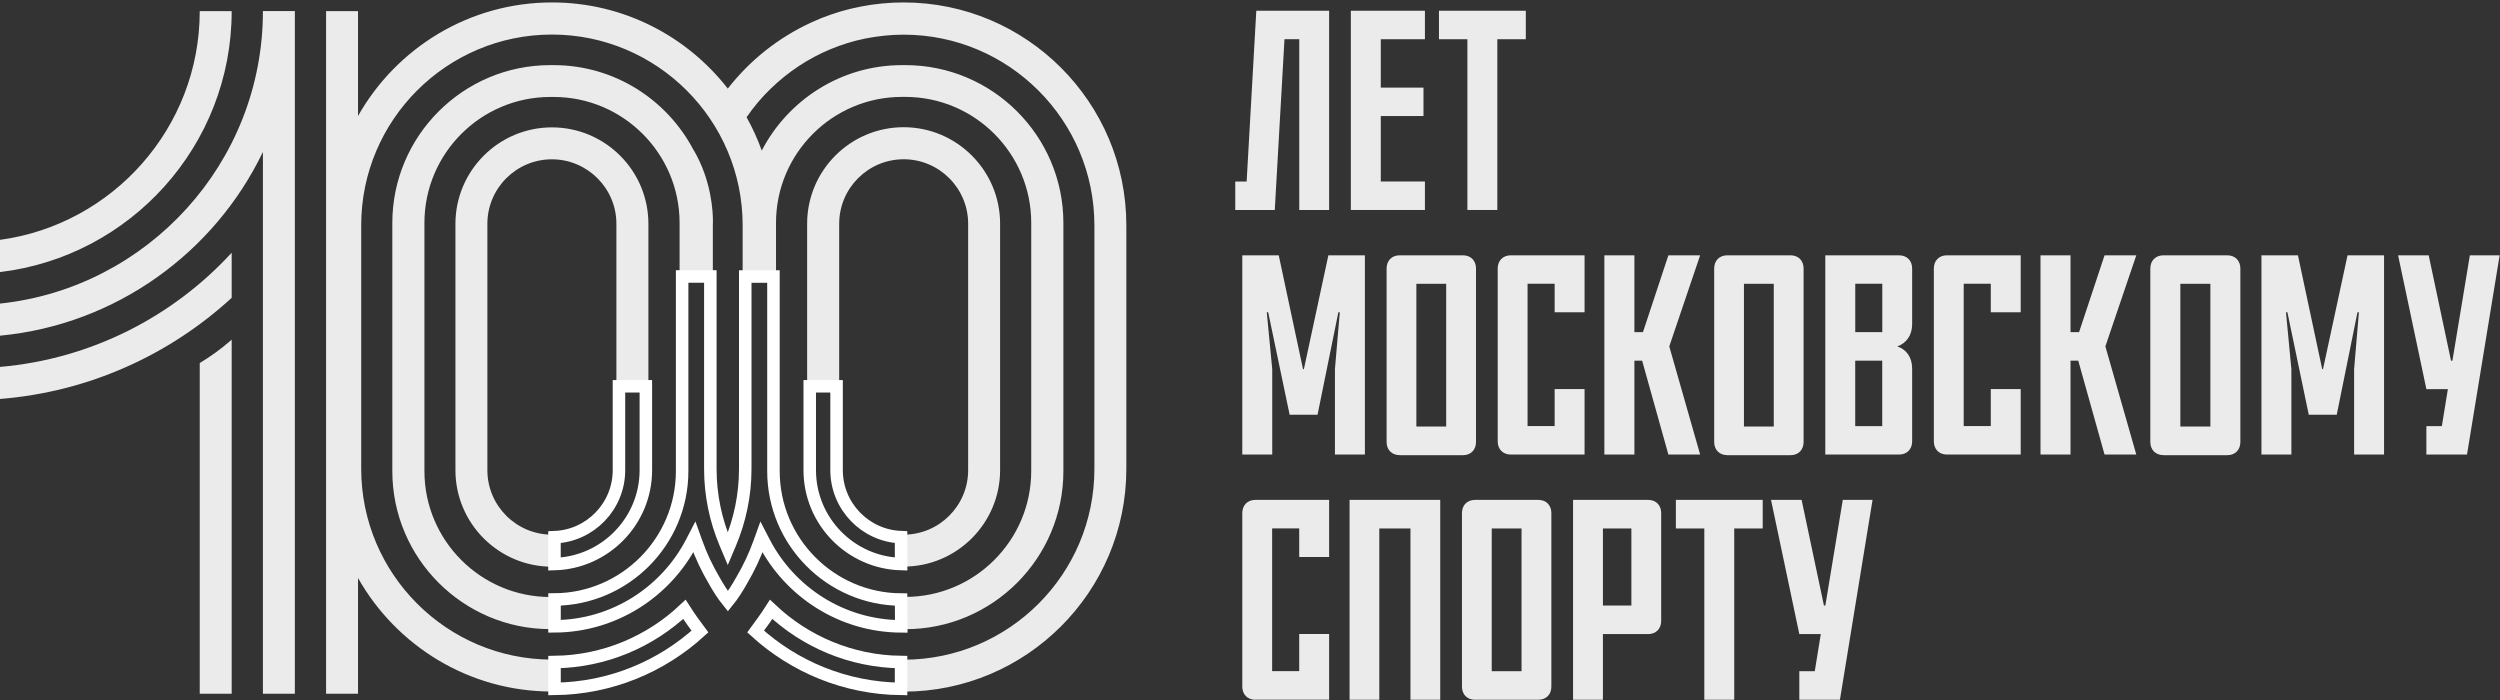 <svg width="200" height="56" viewBox="0 0 200 56" fill="none" xmlns="http://www.w3.org/2000/svg">
<rect x="0" y="0" width="200" height="56" fill="#333333" stroke="none"/>
<g clip-path="url(#clip0_1185_9076)">
<path opacity="0.9" fill-rule="evenodd" clip-rule="evenodd" d="M71.528 0.212L71.529 0.212C71.782 0.204 72.032 0.195 72.289 0.195C82.118 0.195 90.111 8.189 90.107 18.026V37.508C90.107 47.337 82.118 55.331 72.289 55.331C67.615 55.331 63.356 53.518 60.176 50.561L60.182 50.553C63.361 53.507 67.618 55.317 72.289 55.317V52.775H72.294C80.707 52.775 87.552 45.935 87.552 37.517V18.031C87.552 9.618 80.711 2.773 72.294 2.773C72.062 2.773 71.835 2.781 71.608 2.79L71.608 2.79C71.578 2.792 71.548 2.793 71.518 2.795L71.509 2.795L71.491 2.796C71.48 2.796 71.469 2.796 71.459 2.797C71.449 2.798 71.439 2.798 71.429 2.799C71.334 2.807 71.238 2.815 71.143 2.822C71.04 2.83 70.938 2.838 70.839 2.847C70.829 2.848 70.817 2.849 70.806 2.85L70.798 2.851L70.791 2.851L70.791 2.851L70.778 2.852L70.772 2.853L70.764 2.853C70.757 2.854 70.75 2.855 70.743 2.856C70.54 2.875 70.344 2.902 70.142 2.929L70.07 2.939C70.034 2.945 69.999 2.949 69.964 2.955C69.953 2.957 69.942 2.958 69.93 2.96C69.78 2.98 69.637 3.007 69.494 3.034L69.493 3.034L69.463 3.04C69.446 3.043 69.43 3.046 69.413 3.049C69.392 3.053 69.371 3.057 69.35 3.061C69.314 3.065 69.28 3.07 69.245 3.078C69.013 3.126 68.79 3.175 68.568 3.231L68.515 3.244C68.467 3.258 68.418 3.27 68.37 3.283L68.368 3.284C68.207 3.327 68.047 3.369 67.891 3.419C67.865 3.428 67.838 3.432 67.812 3.441C67.358 3.581 66.912 3.742 66.48 3.921C66.471 3.921 66.462 3.926 66.454 3.93C64.663 4.673 63.046 5.747 61.675 7.08V7.075C60.95 7.774 60.299 8.547 59.727 9.377C60.198 10.229 60.609 11.116 60.941 12.046C63.046 7.993 67.288 5.21 72.162 5.21H72.434C79.401 5.21 85.071 10.871 85.071 17.839V37.696C85.071 44.663 79.401 50.334 72.434 50.334H72.162C67.284 50.334 63.048 47.556 60.942 43.495C60.945 43.489 60.947 43.482 60.949 43.475C63.054 47.538 67.292 50.316 72.171 50.316H72.306L72.289 47.761H72.154C66.597 47.761 62.081 43.239 62.081 37.688V21.918H59.416V37.504C59.416 39.596 58.988 41.58 58.223 43.392C58.223 43.392 58.223 43.392 58.223 43.392C58.985 41.582 59.412 39.597 59.412 37.508V18.022C59.412 9.609 52.567 2.764 44.154 2.764C35.741 2.764 28.896 9.605 28.896 18.022V37.508C28.896 45.917 35.741 52.767 44.154 52.767H44.158V55.317C48.831 55.317 53.089 53.505 56.269 50.549L56.271 50.552C53.091 53.509 48.832 55.322 44.158 55.322C37.51 55.322 31.705 51.657 28.642 46.24V55.501H26.087V0.89H28.642V9.277C31.705 3.86 37.514 0.195 44.163 0.195C49.876 0.195 54.97 2.904 58.224 7.088C59.984 4.826 62.282 2.995 64.92 1.79L64.947 1.777C65.423 1.554 65.92 1.357 66.423 1.183L66.502 1.156C66.99 0.986 67.489 0.838 67.995 0.715C68.005 0.713 68.014 0.711 68.023 0.709C68.041 0.705 68.058 0.701 68.076 0.697L68.089 0.693L68.106 0.689C68.113 0.688 68.12 0.686 68.127 0.685C68.62 0.567 69.122 0.471 69.634 0.392C69.662 0.388 69.689 0.384 69.716 0.381C69.743 0.378 69.771 0.375 69.799 0.37C70.306 0.3 70.813 0.248 71.328 0.222C71.358 0.219 71.389 0.218 71.422 0.217L71.423 0.217C71.439 0.217 71.455 0.216 71.471 0.215C71.486 0.215 71.501 0.214 71.516 0.213L71.528 0.212ZM56.269 50.549L56.271 50.547C55.851 49.997 55.218 49.123 54.794 48.429C52.038 51.111 48.286 52.762 44.158 52.762V52.767C48.293 52.766 52.044 51.106 54.79 48.433C55.213 49.127 55.85 49.999 56.269 50.549ZM57.027 21.914H57.031V37.504C57.031 39.588 57.459 41.579 58.223 43.392C58.222 43.395 58.221 43.398 58.22 43.401C57.455 41.588 57.027 39.596 57.027 37.508V21.914ZM54.367 21.914H57.027V18.022C57.027 17.93 57.031 17.843 57.035 17.756C57.04 16.956 56.927 14.466 55.511 12.033C55.511 12.035 55.51 12.038 55.509 12.04L55.508 12.041C55.508 12.043 55.507 12.045 55.507 12.046C53.401 7.988 49.164 5.21 44.285 5.21H44.018C37.051 5.21 31.386 10.88 31.386 17.839V37.692C31.386 44.659 37.056 50.329 44.018 50.329H44.285C49.164 50.329 53.401 47.547 55.507 43.489C55.887 44.554 56.367 45.568 56.935 46.533C57.324 47.223 57.761 47.909 58.22 48.433L58.224 48.429L58.228 48.433C58.687 47.913 59.128 47.228 59.513 46.533C59.854 45.957 60.163 45.358 60.439 44.74C60.621 44.333 60.789 43.918 60.942 43.495C60.941 43.494 60.941 43.494 60.941 43.493C60.788 43.916 60.621 44.332 60.439 44.74C60.166 45.35 59.859 45.942 59.521 46.516C59.136 47.206 58.695 47.892 58.236 48.416C58.232 48.416 58.232 48.411 58.232 48.411C58.228 48.411 58.228 48.416 58.228 48.416C57.769 47.892 57.332 47.21 56.944 46.516C56.376 45.55 55.895 44.537 55.515 43.471C53.41 47.529 49.173 50.312 44.293 50.312H44.158V47.761H44.294C49.846 47.761 54.367 43.244 54.367 37.688V21.914ZM54.367 21.914H54.366V37.683C54.366 43.239 49.845 47.756 44.293 47.756H44.158V47.761H44.027C38.471 47.761 33.954 43.239 33.954 37.688V17.83C33.954 12.273 38.475 7.757 44.027 7.757H44.294C49.85 7.757 54.367 12.278 54.367 17.83V21.914ZM72.289 52.775V52.762C68.152 52.762 64.405 51.111 61.653 48.429C61.237 49.114 60.612 49.958 60.201 50.514L60.176 50.547L60.182 50.553C60.597 49.998 61.235 49.133 61.657 48.442C64.408 51.123 68.154 52.774 72.289 52.775ZM72.154 7.752C66.602 7.752 62.081 12.269 62.081 17.825V37.679C62.081 43.231 66.598 47.752 72.154 47.752H72.424C77.977 47.752 82.498 43.235 82.498 37.679V17.825C82.498 12.273 77.981 7.752 72.424 7.752H72.154ZM72.289 45.328H72.293V45.332C68.868 45.332 65.956 43.087 64.95 39.992C65.959 43.087 68.865 45.328 72.289 45.328ZM72.284 42.772C69.445 42.767 67.135 40.454 67.135 37.613V17.9C67.135 15.056 69.45 12.741 72.294 12.741C75.137 12.741 77.452 15.056 77.452 17.9V37.613C77.452 40.457 75.137 42.772 72.294 42.772L72.289 42.772L72.293 45.328C76.546 45.325 80.008 41.862 80.008 37.609V17.895C80.008 13.641 76.544 10.177 72.289 10.177C68.035 10.177 64.571 13.641 64.571 17.895V37.609C64.572 38.44 64.706 39.241 64.95 39.992C64.707 39.242 64.575 38.443 64.575 37.613V30.698H67.13V37.613C67.13 40.455 69.443 42.77 72.284 42.772ZM36.435 17.908C36.435 13.654 39.899 10.19 44.154 10.19C48.408 10.19 51.872 13.645 51.872 17.904V37.618C51.872 41.872 48.408 45.336 44.154 45.336C39.899 45.336 36.435 41.872 36.435 37.618V17.908ZM49.312 30.698H51.872V37.613C51.872 41.868 48.408 45.332 44.154 45.332V42.776C46.305 42.776 48.154 41.449 48.927 39.571C48.154 41.447 46.304 42.772 44.149 42.772C41.306 42.772 38.99 40.457 38.99 37.613V17.904C38.99 15.06 41.306 12.745 44.149 12.745C46.993 12.745 49.312 15.06 49.312 17.904L49.312 30.698ZM49.312 30.698V37.613L49.312 37.613L49.312 30.698ZM15.979 55.501V29.043C16.831 28.532 17.639 27.947 18.386 27.304L18.534 27.173V55.501H15.979ZM18.534 0.89H15.979C15.979 10.229 9.012 17.965 0 19.188V21.765C10.422 20.525 18.534 11.64 18.534 0.89ZM0 31.917V29.353C7.304 28.72 13.838 25.33 18.534 20.219V23.827C13.563 28.388 7.116 31.349 0 31.917ZM21.033 0.886V0.899C21.033 13.025 11.803 23.041 0 24.286V26.855C9.282 25.972 17.163 20.206 21.033 12.155V55.501H23.588V0.886H21.033Z" fill="white"/>
<path d="M72.101 50.111C67.331 50.085 63.192 47.359 61.13 43.381L60.915 42.966L60.757 43.406C60.377 44.46 59.906 45.462 59.345 46.412L59.343 46.414L59.342 46.416C59.004 47.024 58.625 47.621 58.232 48.104C57.841 47.622 57.464 47.028 57.122 46.416L57.121 46.414L57.12 46.412C56.558 45.457 56.083 44.455 55.708 43.402L55.55 42.96L55.334 43.377C53.272 47.351 49.133 50.081 44.362 50.107V47.96C49.995 47.923 54.571 43.329 54.571 37.683V22.118H56.827V37.504C56.827 39.616 57.26 41.635 58.035 43.472L58.223 43.918L58.412 43.472C59.186 41.635 59.62 39.625 59.62 37.504V22.123H61.876V37.688C61.876 43.33 66.448 47.928 72.086 47.965L72.101 50.111ZM44.362 55.112V52.965C48.375 52.913 52.026 51.321 54.754 48.75C55.134 49.348 55.625 50.03 55.996 50.523C52.914 53.33 48.836 55.061 44.362 55.112ZM61.693 48.751C64.417 51.321 68.064 52.913 72.085 52.965V55.112C67.61 55.061 63.532 53.329 60.45 50.522C60.813 50.029 61.311 49.352 61.693 48.751ZM49.517 37.613V30.903H51.668V37.613C51.668 41.687 48.406 45.016 44.358 45.125V42.977C47.22 42.869 49.517 40.501 49.517 37.613ZM66.926 37.613C66.926 40.502 69.222 42.865 72.085 42.973L72.089 45.125C68.041 45.016 64.779 41.687 64.779 37.613V30.903H66.926V37.613Z" stroke="white"/>
<path opacity="0.9" d="M101.982 16.798H98.821V14.52H99.732L100.504 0.86H106.33V16.798H103.941V3.138H102.758L101.982 16.798Z" fill="white"/>
<path opacity="0.9" d="M108.067 0.86H113.993V3.138H110.462V7.009H113.879V9.283H110.462V14.52H113.993V16.798H108.067V0.86Z" fill="white"/>
<path opacity="0.9" d="M115.117 0.86H122.065V3.138H119.785V16.798H117.392V3.138H115.117V0.86Z" fill="white"/>
<path opacity="0.9" d="M106.27 20.425H109.191V36.364H106.795V29.532L107.184 24.979H107.07L105.404 33.177H103.17L101.455 24.979H101.341L101.779 29.532V36.364H99.383V20.425H102.299L104.241 29.532H104.311L106.27 20.425Z" fill="white"/>
<path opacity="0.9" d="M111.973 36.411C111.337 36.411 110.928 35.977 110.928 35.36V21.476C110.928 20.859 111.337 20.425 111.973 20.425H117.036C117.671 20.425 118.08 20.859 118.08 21.476V35.364C118.08 35.982 117.671 36.415 117.036 36.415H111.973V36.411ZM115.695 22.706H113.309V34.125H115.695V22.706Z" fill="white"/>
<path opacity="0.9" d="M120.865 36.364C120.227 36.364 119.817 35.932 119.817 35.316V21.473C119.817 20.858 120.227 20.425 120.865 20.425H126.765V24.979H124.371V22.7H122.205V34.085H124.371V31.125H126.765V36.364H120.865Z" fill="white"/>
<path opacity="0.9" d="M136.011 36.364H133.471L131.37 28.851H130.752V36.364H128.349V20.425H130.752V26.572H131.436L133.471 20.425H136.011L133.542 27.711L136.011 36.364Z" fill="white"/>
<path opacity="0.9" d="M138.18 36.411C137.544 36.411 137.135 35.977 137.135 35.36V21.476C137.135 20.859 137.544 20.425 138.18 20.425H143.243C143.878 20.425 144.287 20.859 144.287 21.476V35.364C144.287 35.982 143.878 36.415 143.243 36.415H138.18V36.411ZM141.902 22.706H139.516V34.125H141.902V22.706Z" fill="white"/>
<path opacity="0.9" d="M152.972 25.935C152.972 26.847 152.491 27.458 151.788 27.711C152.495 27.96 152.972 28.554 152.972 29.488V35.316C152.972 35.932 152.561 36.364 151.923 36.364H146.024V20.425H151.923C152.561 20.425 152.972 20.858 152.972 21.473V25.935ZM150.583 22.7H148.421V26.572H150.583V22.7ZM148.417 34.09H150.578V28.851H148.417V34.09Z" fill="white"/>
<path opacity="0.9" d="M155.756 36.364C155.119 36.364 154.708 35.932 154.708 35.316V21.473C154.708 20.858 155.119 20.425 155.756 20.425H161.656V24.979H159.263V22.7H157.097V34.085H159.263V31.125H161.656V36.364H155.756Z" fill="white"/>
<path opacity="0.9" d="M170.903 36.364H168.364L166.26 28.851H165.642V36.364H163.24V20.425H165.642V26.572H166.326L168.364 20.425H170.903L168.43 27.711L170.903 36.364Z" fill="white"/>
<path opacity="0.9" d="M173.078 36.411C172.438 36.411 172.026 35.977 172.026 35.36V21.476C172.026 20.859 172.438 20.425 173.078 20.425H178.177C178.817 20.425 179.229 20.859 179.229 21.476V35.364C179.229 35.982 178.817 36.415 178.177 36.415H173.078V36.411ZM176.831 22.706H174.428V34.125H176.831V22.706Z" fill="white"/>
<path opacity="0.9" d="M187.804 20.425H190.724V36.364H188.329V29.532L188.713 24.979H188.599L186.939 33.177H184.7L182.992 24.979H182.878L183.31 29.532V36.364H180.916V20.425H183.835L185.776 29.532H185.841L187.804 20.425Z" fill="white"/>
<path opacity="0.9" d="M197.36 36.364H194.111V34.09H195.348L195.83 31.13H194.111L191.848 20.425H194.295L196.08 28.851H196.194L197.589 20.425H199.97L197.36 36.364Z" fill="white"/>
<path opacity="0.9" d="M100.431 55.981C99.793 55.981 99.383 55.548 99.383 54.93V41.042C99.383 40.425 99.793 39.991 100.431 39.991H106.33V44.558H103.937V42.272H101.771V53.691H103.937V50.722H106.33V55.976H100.431V55.981Z" fill="white"/>
<path opacity="0.9" d="M115.219 39.991V55.981H112.837V42.277H110.343V55.981H107.965V39.991H115.219Z" fill="white"/>
<path opacity="0.9" d="M118.001 55.981C117.366 55.981 116.957 55.548 116.957 54.93V41.042C116.957 40.425 117.366 39.991 118.001 39.991H123.064C123.699 39.991 124.109 40.425 124.109 41.042V54.93C124.109 55.548 123.699 55.981 123.064 55.981H118.001ZM121.723 42.277H119.338V53.695H121.723V42.277Z" fill="white"/>
<path opacity="0.9" d="M128.234 50.727V55.981H125.845V39.991H131.848C132.485 39.991 132.895 40.425 132.895 41.042V49.676C132.895 50.293 132.485 50.727 131.848 50.727H128.234ZM128.234 48.441H130.51V42.277H128.234V48.441Z" fill="white"/>
<path opacity="0.9" d="M134.07 39.991H141.017V42.277H138.738V55.981H136.345V42.277H134.07V39.991Z" fill="white"/>
<path opacity="0.9" d="M147.194 55.981H143.945V53.695H145.182L145.664 50.727H143.945L141.682 39.991H144.129L145.914 48.441H146.028L147.423 39.991H149.804L147.194 55.981Z" fill="white"/>
</g>
<defs>
<clipPath id="clip0_1185_9076">
<rect width="200" height="55.785" fill="white" transform="translate(0 0.195)"/>
</clipPath>
</defs>
</svg>
